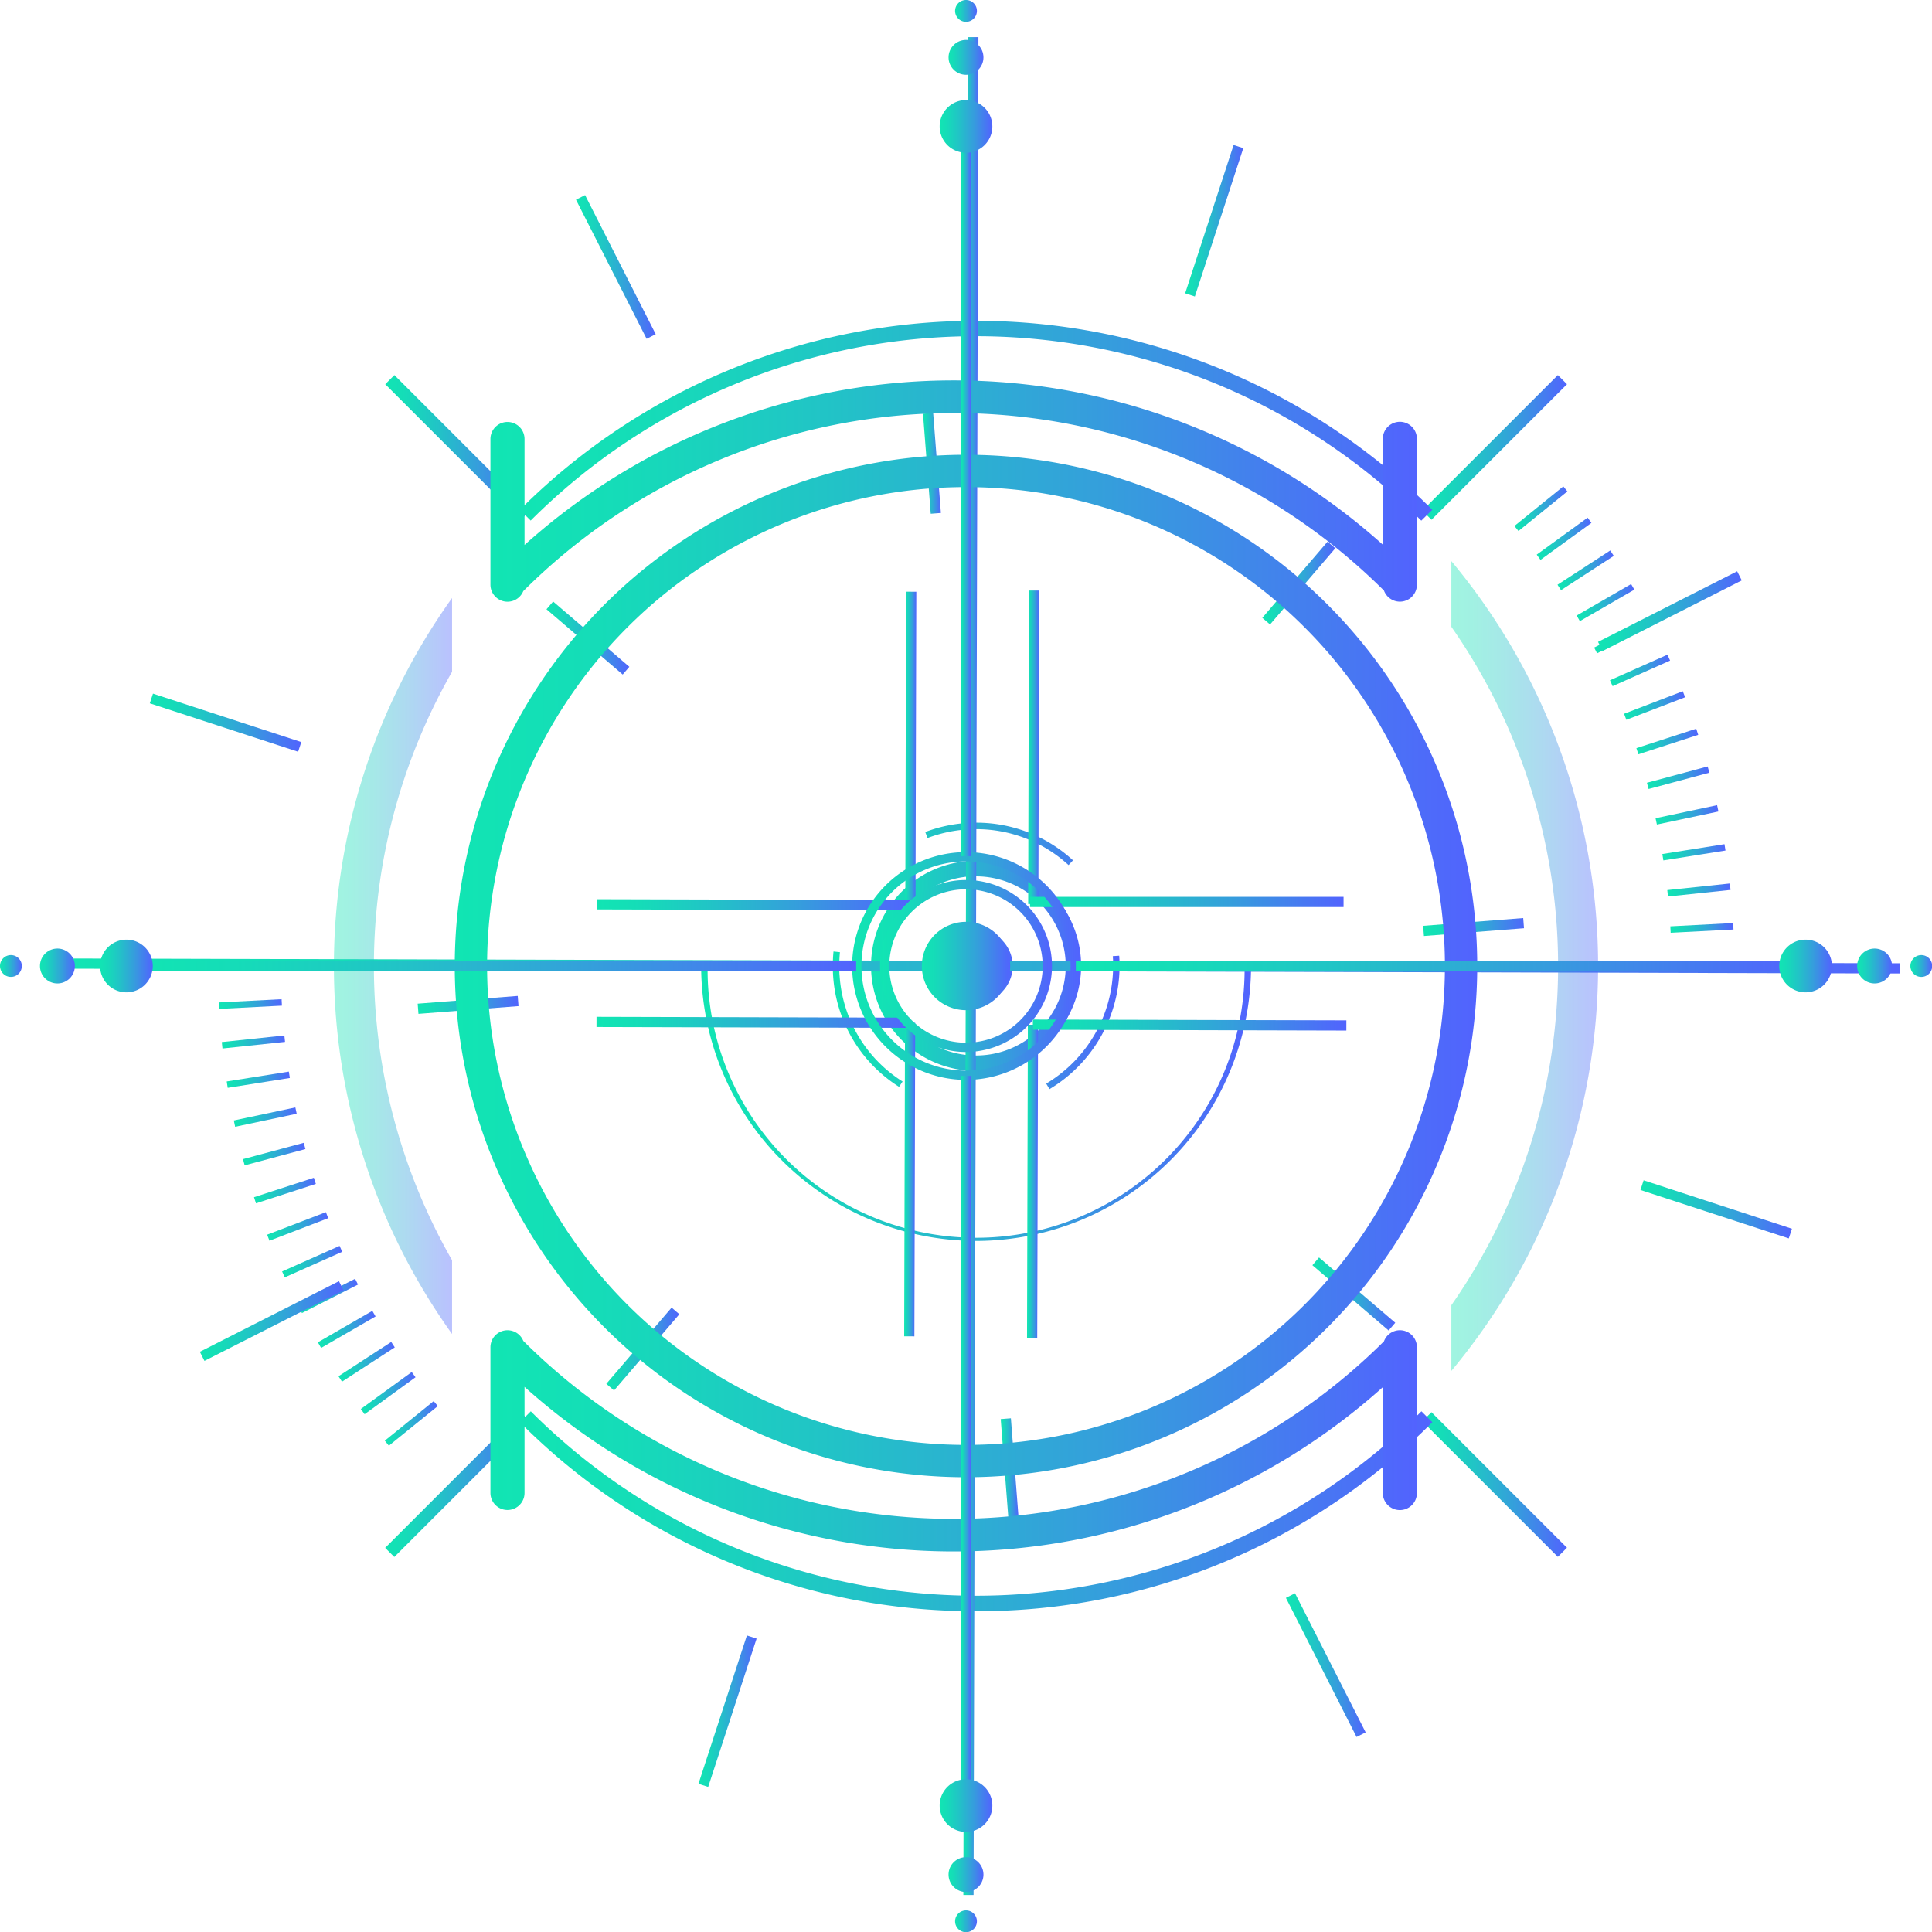 <svg xmlns="http://www.w3.org/2000/svg" xmlns:xlink="http://www.w3.org/1999/xlink" viewBox="0 0 490.72 490.72"><defs><style>.cls-1{mask:url(#mask);filter:url(#luminosity-noclip-15);}.cls-10,.cls-12,.cls-14,.cls-16,.cls-18,.cls-2,.cls-20,.cls-22,.cls-24,.cls-26,.cls-28,.cls-4,.cls-6,.cls-8{mix-blend-mode:multiply;}.cls-2{fill:url(#Безымянный_градиент_17);}.cls-3,.cls-7{mask:url(#mask-2);}.cls-3{filter:url(#luminosity-noclip-20);}.cls-4{fill:url(#linear-gradient);}.cls-27,.cls-5{mask:url(#mask-3);}.cls-5{filter:url(#luminosity-noclip-21);}.cls-6{fill:url(#linear-gradient-2);}.cls-7{filter:url(#luminosity-noclip-22);}.cls-8{fill:url(#linear-gradient-3);}.cls-15,.cls-9{mask:url(#mask-5);}.cls-9{filter:url(#luminosity-noclip-23);}.cls-10{fill:url(#linear-gradient-4);}.cls-11,.cls-17{mask:url(#mask-6);}.cls-11{filter:url(#luminosity-noclip-24);}.cls-12{fill:url(#linear-gradient-5);}.cls-13{mask:url(#mask-7);filter:url(#luminosity-noclip-16);}.cls-14{fill:url(#Безымянный_градиент_17-2);}.cls-15{filter:url(#luminosity-noclip-25);}.cls-16{fill:url(#linear-gradient-6);}.cls-17{filter:url(#luminosity-noclip-26);}.cls-18{fill:url(#linear-gradient-7);}.cls-19,.cls-21{mask:url(#mask-10);}.cls-19{filter:url(#luminosity-noclip-27);}.cls-20{fill:url(#linear-gradient-8);}.cls-21{filter:url(#luminosity-noclip-28);}.cls-22{fill:url(#linear-gradient-9);}.cls-23,.cls-25{mask:url(#mask-12);}.cls-23{filter:url(#luminosity-noclip-17);}.cls-24{fill:url(#linear-gradient-10);}.cls-25{filter:url(#luminosity-noclip-18);}.cls-26{fill:url(#linear-gradient-11);}.cls-27{filter:url(#luminosity-noclip-19);}.cls-28{fill:url(#linear-gradient-12);}.cls-29{opacity:0.2;}.cls-30{mask:url(#mask-15);}.cls-31{fill:url(#New_Gradient_Swatch_5);}.cls-32{fill:url(#New_Gradient_Swatch_5-2);}.cls-33{fill:url(#New_Gradient_Swatch_5-3);}.cls-34{fill:url(#New_Gradient_Swatch_5-4);}.cls-35{fill:url(#New_Gradient_Swatch_5-5);}.cls-36{fill:url(#New_Gradient_Swatch_5-6);}.cls-37{fill:url(#New_Gradient_Swatch_5-7);}.cls-38{fill:url(#New_Gradient_Swatch_5-8);}.cls-39{fill:url(#New_Gradient_Swatch_5-9);}.cls-40{fill:url(#New_Gradient_Swatch_5-10);}.cls-41{fill:url(#New_Gradient_Swatch_5-11);}.cls-42{fill:url(#New_Gradient_Swatch_5-12);}.cls-43{fill:url(#New_Gradient_Swatch_5-13);}.cls-44{fill:url(#New_Gradient_Swatch_5-14);}.cls-45{fill:url(#New_Gradient_Swatch_5-15);}.cls-46{fill:url(#New_Gradient_Swatch_5-16);}.cls-47{fill:url(#New_Gradient_Swatch_5-17);}.cls-48{fill:url(#New_Gradient_Swatch_5-18);}.cls-49{fill:url(#New_Gradient_Swatch_5-19);}.cls-50{fill:url(#New_Gradient_Swatch_5-20);}.cls-51{fill:url(#New_Gradient_Swatch_5-21);}.cls-52{fill:url(#New_Gradient_Swatch_5-22);}.cls-53{fill:url(#New_Gradient_Swatch_5-23);}.cls-54{fill:url(#New_Gradient_Swatch_5-24);}.cls-55{fill:url(#New_Gradient_Swatch_5-25);}.cls-56{fill:url(#New_Gradient_Swatch_5-26);}.cls-57{fill:url(#New_Gradient_Swatch_5-27);}.cls-58{fill:url(#New_Gradient_Swatch_5-28);}.cls-59{fill:url(#New_Gradient_Swatch_5-29);}.cls-60{fill:url(#New_Gradient_Swatch_5-30);}.cls-61{fill:url(#New_Gradient_Swatch_5-31);}.cls-62{fill:url(#New_Gradient_Swatch_5-32);}.cls-63{fill:url(#New_Gradient_Swatch_5-33);}.cls-64{fill:url(#New_Gradient_Swatch_5-34);}.cls-65{fill:url(#New_Gradient_Swatch_5-35);}.cls-66{fill:url(#New_Gradient_Swatch_5-36);}.cls-67{fill:url(#New_Gradient_Swatch_5-37);}.cls-68{fill:url(#New_Gradient_Swatch_5-38);}.cls-69{fill:url(#New_Gradient_Swatch_5-39);}.cls-70{mask:url(#mask-16);}.cls-71{fill:url(#New_Gradient_Swatch_5-40);}.cls-72{fill:url(#New_Gradient_Swatch_5-41);}.cls-73{fill:url(#New_Gradient_Swatch_5-42);}.cls-74{fill:url(#New_Gradient_Swatch_5-43);}.cls-75{fill:url(#New_Gradient_Swatch_5-44);}.cls-76{fill:url(#New_Gradient_Swatch_5-45);}.cls-77{fill:url(#New_Gradient_Swatch_5-46);}.cls-78{fill:url(#New_Gradient_Swatch_5-47);}.cls-79{fill:url(#New_Gradient_Swatch_5-48);}.cls-80{fill:url(#New_Gradient_Swatch_5-49);}.cls-81{fill:url(#New_Gradient_Swatch_5-50);}.cls-82{fill:url(#New_Gradient_Swatch_5-51);}.cls-83{fill:url(#New_Gradient_Swatch_5-52);}.cls-84{fill:url(#New_Gradient_Swatch_5-53);}.cls-85{fill:url(#New_Gradient_Swatch_5-54);}.cls-86{fill:url(#New_Gradient_Swatch_5-55);}.cls-87{fill:url(#New_Gradient_Swatch_5-56);}.cls-88{fill:url(#New_Gradient_Swatch_5-57);}.cls-89{fill:url(#New_Gradient_Swatch_5-58);}.cls-90{fill:url(#New_Gradient_Swatch_5-59);}.cls-91{fill:url(#New_Gradient_Swatch_5-60);}.cls-92{fill:url(#New_Gradient_Swatch_5-61);}.cls-93{fill:url(#New_Gradient_Swatch_5-62);}.cls-94{fill:url(#New_Gradient_Swatch_5-63);}.cls-95{fill:url(#New_Gradient_Swatch_5-64);}.cls-96{fill:url(#New_Gradient_Swatch_5-65);}.cls-97{fill:url(#New_Gradient_Swatch_5-66);}.cls-98{fill:url(#New_Gradient_Swatch_5-67);}.cls-99{fill:url(#New_Gradient_Swatch_5-68);}.cls-100{fill:url(#New_Gradient_Swatch_5-69);}.cls-101{mask:url(#mask-17);}.cls-102{fill:url(#New_Gradient_Swatch_5-70);}.cls-103{mask:url(#mask-18);}.cls-104{fill:url(#New_Gradient_Swatch_5-71);}.cls-105{fill:url(#New_Gradient_Swatch_5-72);}.cls-106{fill:url(#New_Gradient_Swatch_5-73);}.cls-107{fill:url(#New_Gradient_Swatch_5-74);}.cls-108{mask:url(#mask-19);}.cls-109{fill:url(#New_Gradient_Swatch_5-75);}.cls-110{mask:url(#mask-20);}.cls-111{fill:url(#New_Gradient_Swatch_5-76);}.cls-112{mask:url(#mask-21);}.cls-113{fill:url(#New_Gradient_Swatch_5-77);}.cls-114{mask:url(#mask-22);}.cls-115{fill:url(#New_Gradient_Swatch_5-78);}.cls-116{mask:url(#mask-23);}.cls-117{fill:url(#New_Gradient_Swatch_5-79);}.cls-118{mask:url(#mask-24);}.cls-119{fill:url(#New_Gradient_Swatch_5-80);}.cls-120{mask:url(#mask-25);}.cls-121{fill:url(#New_Gradient_Swatch_5-81);}.cls-122{mask:url(#mask-26);}.cls-123{fill:url(#New_Gradient_Swatch_5-82);}.cls-124{opacity:0.4;}.cls-125{fill:url(#New_Gradient_Swatch_5-83);}.cls-126{fill:url(#New_Gradient_Swatch_5-84);}.cls-127{fill:url(#New_Gradient_Swatch_5-85);}.cls-128{fill:url(#New_Gradient_Swatch_5-86);}.cls-129{fill:url(#New_Gradient_Swatch_5-87);}.cls-130{fill:url(#New_Gradient_Swatch_5-88);}.cls-131{fill:url(#New_Gradient_Swatch_5-89);}.cls-132{fill:url(#New_Gradient_Swatch_5-90);}.cls-133{fill:url(#New_Gradient_Swatch_5-91);}.cls-134{fill:url(#New_Gradient_Swatch_5-92);}.cls-135{fill:url(#New_Gradient_Swatch_5-93);}.cls-136{fill:url(#New_Gradient_Swatch_5-94);}.cls-137{fill:url(#New_Gradient_Swatch_5-95);}.cls-138{fill:url(#New_Gradient_Swatch_5-96);}.cls-139{fill:url(#New_Gradient_Swatch_5-97);}.cls-140{fill:url(#New_Gradient_Swatch_5-98);}.cls-141{fill:url(#New_Gradient_Swatch_5-99);}.cls-142{fill:url(#New_Gradient_Swatch_5-100);}.cls-143{mask:url(#mask-27);}.cls-144{fill:url(#New_Gradient_Swatch_5-117);}.cls-145{mask:url(#mask-28);}.cls-146{fill:url(#New_Gradient_Swatch_5-118);}.cls-147{filter:url(#luminosity-noclip-12);}.cls-148{filter:url(#luminosity-noclip-10);}.cls-149{filter:url(#luminosity-noclip-7);}.cls-150{filter:url(#luminosity-noclip-6);}.cls-151{filter:url(#luminosity-noclip-5);}.cls-152{filter:url(#luminosity-noclip-3);}.cls-153{filter:url(#luminosity-noclip-2);}.cls-154{filter:url(#luminosity-noclip);}</style><filter id="luminosity-noclip" x="55.35" y="-8436.55" width="385.16" height="32766" filterUnits="userSpaceOnUse" color-interpolation-filters="sRGB"><feFlood flood-color="#fff" result="bg"/><feBlend in="SourceGraphic" in2="bg"/></filter><mask id="mask" x="55.35" y="-8436.55" width="385.16" height="32766" maskUnits="userSpaceOnUse"><g class="cls-154"/></mask><radialGradient id="Безымянный_градиент_17" cx="247.93" cy="245.36" r="192.58" gradientUnits="userSpaceOnUse"><stop offset="0" stop-color="#fff"/><stop offset="0.12" stop-color="#fbfbfb"/><stop offset="0.25" stop-color="#eee"/><stop offset="0.37" stop-color="#dadada"/><stop offset="0.5" stop-color="#bcbcbc"/><stop offset="0.63" stop-color="#979797"/><stop offset="0.76" stop-color="#696969"/><stop offset="0.89" stop-color="#343434"/><stop offset="1"/></radialGradient><filter id="luminosity-noclip-2" x="282.87" y="-8436.55" width="91.37" height="32766" filterUnits="userSpaceOnUse" color-interpolation-filters="sRGB"><feFlood flood-color="#fff" result="bg"/><feBlend in="SourceGraphic" in2="bg"/></filter><mask id="mask-2" x="282.87" y="-8436.55" width="91.37" height="32766" maskUnits="userSpaceOnUse"><g class="cls-153"/></mask><linearGradient id="linear-gradient" x1="353.68" y1="205.4" x2="304.6" y2="254.48" gradientUnits="userSpaceOnUse"><stop offset="0" stop-color="#fff"/><stop offset="0.03" stop-color="#ededed"/><stop offset="0.14" stop-color="#b6b6b6"/><stop offset="0.26" stop-color="#868686"/><stop offset="0.37" stop-color="#5d5d5d"/><stop offset="0.49" stop-color="#3b3b3b"/><stop offset="0.61" stop-color="#212121"/><stop offset="0.73" stop-color="#0f0f0f"/><stop offset="0.86" stop-color="#040404"/><stop offset="1"/></linearGradient><filter id="luminosity-noclip-3" x="251.92" y="-8436.55" width="16.61" height="32766" filterUnits="userSpaceOnUse" color-interpolation-filters="sRGB"><feFlood flood-color="#fff" result="bg"/><feBlend in="SourceGraphic" in2="bg"/></filter><mask id="mask-3" x="251.92" y="-8436.55" width="16.61" height="32766" maskUnits="userSpaceOnUse"><g class="cls-152"/></mask><linearGradient id="linear-gradient-2" x1="285.61" y1="724.79" x2="236.4" y2="774" gradientTransform="matrix(1, 0, 0, -1, 0, 1079.74)" xlink:href="#linear-gradient"/><linearGradient id="linear-gradient-3" x1="353.68" y1="793.34" x2="304.6" y2="842.42" gradientTransform="matrix(1, 0, 0, -1, 0, 1079.74)" xlink:href="#linear-gradient"/><filter id="luminosity-noclip-5" x="220.69" y="-8436.55" width="16.61" height="32766" filterUnits="userSpaceOnUse" color-interpolation-filters="sRGB"><feFlood flood-color="#fff" result="bg"/><feBlend in="SourceGraphic" in2="bg"/></filter><mask id="mask-5" x="220.69" y="-8436.55" width="16.61" height="32766" maskUnits="userSpaceOnUse"><g class="cls-151"/></mask><linearGradient id="linear-gradient-4" x1="-129.01" y1="136.86" x2="-178.22" y2="186.06" gradientTransform="matrix(-1, 0, 0, 1, 74.6, 0)" xlink:href="#linear-gradient"/><filter id="luminosity-noclip-6" x="114.98" y="-8436.55" width="91.37" height="32766" filterUnits="userSpaceOnUse" color-interpolation-filters="sRGB"><feFlood flood-color="#fff" result="bg"/><feBlend in="SourceGraphic" in2="bg"/></filter><mask id="mask-6" x="114.98" y="-8436.55" width="91.37" height="32766" maskUnits="userSpaceOnUse"><g class="cls-150"/></mask><linearGradient id="linear-gradient-5" x1="-60.94" y1="205.4" x2="-110.02" y2="254.48" gradientTransform="matrix(-1, 0, 0, 1, 74.6, 0)" xlink:href="#linear-gradient"/><filter id="luminosity-noclip-7" x="175.17" y="-8436.55" width="142.83" height="32766" filterUnits="userSpaceOnUse" color-interpolation-filters="sRGB"><feFlood flood-color="#fff" result="bg"/><feBlend in="SourceGraphic" in2="bg"/></filter><mask id="mask-7" x="175.17" y="-8436.55" width="142.83" height="32766" maskUnits="userSpaceOnUse"><g class="cls-149"/></mask><radialGradient id="Безымянный_градиент_17-2" cx="246.59" cy="245.36" r="71.42" gradientTransform="translate(56.77 -46.15) rotate(12.07)" xlink:href="#Безымянный_градиент_17"/><linearGradient id="linear-gradient-6" x1="-129.01" y1="724.79" x2="-178.22" y2="774" gradientTransform="translate(74.6 1079.74) rotate(180)" xlink:href="#linear-gradient"/><linearGradient id="linear-gradient-7" x1="-60.94" y1="793.34" x2="-110.02" y2="842.42" gradientTransform="translate(74.6 1079.74) rotate(180)" xlink:href="#linear-gradient"/><filter id="luminosity-noclip-10" x="140.11" y="-8436.55" width="205.41" height="32766" filterUnits="userSpaceOnUse" color-interpolation-filters="sRGB"><feFlood flood-color="#fff" result="bg"/><feBlend in="SourceGraphic" in2="bg"/></filter><mask id="mask-10" x="140.11" y="-8436.55" width="205.41" height="32766" maskUnits="userSpaceOnUse"><g class="cls-148"/></mask><linearGradient id="linear-gradient-8" x1="242.82" y1="120.8" x2="242.82" y2="64.74" gradientUnits="userSpaceOnUse"><stop offset="0" stop-color="#fff"/><stop offset="0.01" stop-color="#f6f6f6"/><stop offset="0.05" stop-color="#c8c8c8"/><stop offset="0.09" stop-color="#9d9d9d"/><stop offset="0.14" stop-color="#777"/><stop offset="0.2" stop-color="#575757"/><stop offset="0.25" stop-color="#3b3b3b"/><stop offset="0.32" stop-color="#252525"/><stop offset="0.4" stop-color="#141414"/><stop offset="0.49" stop-color="#090909"/><stop offset="0.63" stop-color="#020202"/><stop offset="1"/></linearGradient><linearGradient id="linear-gradient-9" x1="-216.1" y1="1084.18" x2="-216.1" y2="1028.11" gradientTransform="translate(26.72 1454.28) rotate(180)" xlink:href="#linear-gradient-8"/><filter id="luminosity-noclip-12" x="159.13" y="-8436.55" width="166.19" height="32766" filterUnits="userSpaceOnUse" color-interpolation-filters="sRGB"><feFlood flood-color="#fff" result="bg"/><feBlend in="SourceGraphic" in2="bg"/></filter><mask id="mask-12" x="159.13" y="-8436.55" width="166.19" height="32766" maskUnits="userSpaceOnUse"><g class="cls-147"/></mask><linearGradient id="linear-gradient-10" x1="159.13" y1="330.54" x2="325.32" y2="330.54" gradientUnits="userSpaceOnUse"><stop offset="0.03"/><stop offset="0.07" stop-color="#212121"/><stop offset="0.16" stop-color="#646464"/><stop offset="0.26" stop-color="#9b9b9b"/><stop offset="0.34" stop-color="#c6c6c6"/><stop offset="0.41" stop-color="#e5e5e5"/><stop offset="0.48" stop-color="#f8f8f8"/><stop offset="0.52" stop-color="#fff"/><stop offset="0.56" stop-color="#f8f8f8"/><stop offset="0.62" stop-color="#e6e6e6"/><stop offset="0.7" stop-color="#c8c8c8"/><stop offset="0.77" stop-color="#9e9e9e"/><stop offset="0.86" stop-color="#696969"/><stop offset="0.95" stop-color="#282828"/><stop offset="1"/></linearGradient><linearGradient id="linear-gradient-11" x1="159.13" y1="160.18" x2="325.32" y2="160.18" xlink:href="#linear-gradient-10"/><linearGradient id="linear-gradient-12" x1="285.61" y1="136.86" x2="236.4" y2="186.06" xlink:href="#linear-gradient"/><filter id="luminosity-noclip-15" x="55.35" y="52.78" width="385.16" height="385.16" filterUnits="userSpaceOnUse" color-interpolation-filters="sRGB"><feFlood flood-color="#fff" result="bg"/><feBlend in="SourceGraphic" in2="bg"/></filter><mask id="mask-15" x="55.35" y="52.78" width="385.16" height="385.16" maskUnits="userSpaceOnUse"><g class="cls-1"><circle class="cls-2" cx="247.93" cy="245.36" r="192.58"/></g></mask><linearGradient id="New_Gradient_Swatch_5" x1="55.35" y1="245.36" x2="440.51" y2="245.36" gradientUnits="userSpaceOnUse"><stop offset="0" stop-color="#11e5b3"/><stop offset="0.14" stop-color="#15dcb8"/><stop offset="0.36" stop-color="#21c4c6"/><stop offset="0.64" stop-color="#359edc"/><stop offset="0.97" stop-color="#4f68fb"/><stop offset="1" stop-color="#5263fe"/></linearGradient><linearGradient id="New_Gradient_Swatch_5-2" x1="361.27" y1="113.65" x2="398.01" y2="113.65" gradientTransform="translate(191.56 -235.16) rotate(45)" xlink:href="#New_Gradient_Swatch_5"/><linearGradient id="New_Gradient_Swatch_5-3" x1="97.84" y1="377.07" x2="134.59" y2="377.07" gradientTransform="translate(300.69 28.27) rotate(45)" xlink:href="#New_Gradient_Swatch_5"/><linearGradient id="New_Gradient_Swatch_5-4" x1="361.27" y1="377.07" x2="398.01" y2="377.07" gradientTransform="translate(377.82 -158) rotate(45)" xlink:href="#New_Gradient_Swatch_5"/><linearGradient id="New_Gradient_Swatch_5-5" x1="97.84" y1="113.65" x2="134.59" y2="113.65" gradientTransform="translate(114.4 -48.89) rotate(45)" xlink:href="#New_Gradient_Swatch_5"/><linearGradient id="New_Gradient_Swatch_5-6" x1="238.64" y1="245.36" x2="257.22" y2="245.36" xlink:href="#New_Gradient_Swatch_5"/><linearGradient id="New_Gradient_Swatch_5-7" x1="132.05" y1="383.86" x2="363.81" y2="383.86" xlink:href="#New_Gradient_Swatch_5"/><linearGradient id="New_Gradient_Swatch_5-8" x1="132.05" y1="106.86" x2="363.8" y2="106.86" xlink:href="#New_Gradient_Swatch_5"/><linearGradient id="New_Gradient_Swatch_5-9" x1="221.25" y1="245.36" x2="274.6" y2="245.36" xlink:href="#New_Gradient_Swatch_5"/><linearGradient id="New_Gradient_Swatch_5-10" x1="211.53" y1="242.8" x2="284.33" y2="242.8" xlink:href="#New_Gradient_Swatch_5"/><linearGradient id="New_Gradient_Swatch_5-11" x1="55.35" y1="245.36" x2="71.33" y2="245.36" xlink:href="#New_Gradient_Swatch_5"/><linearGradient id="New_Gradient_Swatch_5-12" x1="424.53" y1="245.36" x2="440.51" y2="245.36" xlink:href="#New_Gradient_Swatch_5"/><linearGradient id="New_Gradient_Swatch_5-13" x1="55.57" y1="255.02" x2="71.61" y2="255.02" gradientTransform="translate(13.3 -2.95) rotate(2.97)" xlink:href="#New_Gradient_Swatch_5"/><linearGradient id="New_Gradient_Swatch_5-14" x1="424.24" y1="235.7" x2="440.29" y2="235.7" gradientTransform="translate(12.83 -22.14) rotate(2.98)" xlink:href="#New_Gradient_Swatch_5"/><linearGradient id="New_Gradient_Swatch_5-15" x1="56.31" y1="264.65" x2="72.38" y2="264.65" gradientTransform="translate(28.14 -5.29) rotate(6.03)" xlink:href="#New_Gradient_Swatch_5"/><linearGradient id="New_Gradient_Swatch_5-16" x1="423.48" y1="226.06" x2="439.54" y2="226.06" gradientTransform="translate(26.08 -44) rotate(6.02)" xlink:href="#New_Gradient_Swatch_5"/><linearGradient id="New_Gradient_Swatch_5-17" x1="57.59" y1="274.24" x2="73.63" y2="274.24" gradientTransform="translate(43.81 -6.9) rotate(9.02)" xlink:href="#New_Gradient_Swatch_5"/><linearGradient id="New_Gradient_Swatch_5-18" x1="422.23" y1="216.48" x2="438.27" y2="216.48" gradientTransform="translate(39.26 -64.77) rotate(9.02)" xlink:href="#New_Gradient_Swatch_5"/><linearGradient id="New_Gradient_Swatch_5-19" x1="59.38" y1="283.74" x2="75.36" y2="283.74" gradientTransform="translate(60.31 -7.8) rotate(11.97)" xlink:href="#New_Gradient_Swatch_5"/><linearGradient id="New_Gradient_Swatch_5-20" x1="420.5" y1="206.98" x2="436.47" y2="206.98" gradientTransform="translate(52.29 -84.43) rotate(11.98)" xlink:href="#New_Gradient_Swatch_5"/><linearGradient id="New_Gradient_Swatch_5-21" x1="61.7" y1="293.14" x2="77.56" y2="293.14" gradientTransform="translate(78.38 -8.03) rotate(15.03)" xlink:href="#New_Gradient_Swatch_5"/><linearGradient id="New_Gradient_Swatch_5-22" x1="418.3" y1="197.58" x2="434.16" y2="197.58" gradientTransform="translate(65.85 -103.81) rotate(15.04)" xlink:href="#New_Gradient_Swatch_5"/><linearGradient id="New_Gradient_Swatch_5-23" x1="64.52" y1="302.4" x2="80.22" y2="302.4" gradientTransform="translate(96.93 -7.57) rotate(17.99)" xlink:href="#New_Gradient_Swatch_5"/><linearGradient id="New_Gradient_Swatch_5-24" x1="415.63" y1="188.32" x2="431.34" y2="188.32" gradientTransform="translate(78.88 -121.6) rotate(17.99)" xlink:href="#New_Gradient_Swatch_5"/><linearGradient id="New_Gradient_Swatch_5-25" x1="67.84" y1="311.51" x2="83.35" y2="311.51" gradientTransform="translate(116.59 -6.41) rotate(20.99)" xlink:href="#New_Gradient_Swatch_5"/><linearGradient id="New_Gradient_Swatch_5-26" x1="412.51" y1="179.21" x2="428.01" y2="179.21" gradientTransform="translate(92.07 -138.64) rotate(20.99)" xlink:href="#New_Gradient_Swatch_5"/><linearGradient id="New_Gradient_Swatch_5-27" x1="71.66" y1="320.44" x2="86.93" y2="320.44" gradientTransform="translate(137.08 -4.57) rotate(23.98)" xlink:href="#New_Gradient_Swatch_5"/><linearGradient id="New_Gradient_Swatch_5-28" x1="408.93" y1="170.28" x2="424.19" y2="170.28" gradientTransform="translate(105.16 -154.6) rotate(23.98)" xlink:href="#New_Gradient_Swatch_5"/><linearGradient id="New_Gradient_Swatch_5-29" x1="75.96" y1="329.16" x2="90.95" y2="329.16" gradientTransform="translate(158.31 -2.06) rotate(26.96)" xlink:href="#New_Gradient_Swatch_5"/><linearGradient id="New_Gradient_Swatch_5-30" x1="404.91" y1="161.56" x2="419.89" y2="161.56" gradientTransform="translate(118.14 -169.48) rotate(26.97)" xlink:href="#New_Gradient_Swatch_5"/><linearGradient id="New_Gradient_Swatch_5-31" x1="80.74" y1="337.66" x2="95.4" y2="337.66" gradientTransform="translate(180.75 1.24) rotate(30.02)" xlink:href="#New_Gradient_Swatch_5"/><linearGradient id="New_Gradient_Swatch_5-32" x1="400.46" y1="153.06" x2="415.12" y2="153.06" gradientTransform="translate(131.34 -183.53) rotate(30.03)" xlink:href="#New_Gradient_Swatch_5"/><linearGradient id="New_Gradient_Swatch_5-33" x1="85.97" y1="345.9" x2="100.26" y2="345.9" gradientTransform="translate(203.53 5.13) rotate(33.02)" xlink:href="#New_Gradient_Swatch_5"/><linearGradient id="New_Gradient_Swatch_5-34" x1="395.59" y1="144.82" x2="409.89" y2="144.82" gradientTransform="translate(143.94 -196.05) rotate(33.01)" xlink:href="#New_Gradient_Swatch_5"/><linearGradient id="New_Gradient_Swatch_5-35" x1="91.64" y1="353.86" x2="105.54" y2="353.86" gradientTransform="translate(226.69 9.58) rotate(35.98)" xlink:href="#New_Gradient_Swatch_5"/><linearGradient id="New_Gradient_Swatch_5-36" x1="390.32" y1="136.86" x2="404.21" y2="136.86" gradientTransform="translate(156.19 -207.28) rotate(35.98)" xlink:href="#New_Gradient_Swatch_5"/><linearGradient id="New_Gradient_Swatch_5-37" x1="97.75" y1="361.53" x2="111.2" y2="361.53" gradientTransform="translate(250.81 14.82) rotate(39)" xlink:href="#New_Gradient_Swatch_5"/><linearGradient id="New_Gradient_Swatch_5-38" x1="384.66" y1="129.19" x2="398.11" y2="129.19" gradientTransform="translate(168.53 -217.52) rotate(39)" xlink:href="#New_Gradient_Swatch_5"/><linearGradient id="New_Gradient_Swatch_5-39" x1="178.09" y1="280.28" x2="317.76" y2="280.28" xlink:href="#New_Gradient_Swatch_5"/><filter id="luminosity-noclip-16" x="175.17" y="173.94" width="142.83" height="142.83" filterUnits="userSpaceOnUse" color-interpolation-filters="sRGB"><feFlood flood-color="#fff" result="bg"/><feBlend in="SourceGraphic" in2="bg"/></filter><mask id="mask-16" x="175.17" y="173.94" width="142.83" height="142.83" maskUnits="userSpaceOnUse"><g class="cls-13"><circle class="cls-14" cx="246.59" cy="245.36" r="71.4" transform="translate(-45.86 57) rotate(-12.07)"/></g></mask><linearGradient id="New_Gradient_Swatch_5-40" x1="175.17" y1="245.36" x2="318" y2="245.36" gradientTransform="translate(56.77 -46.15) rotate(12.07)" xlink:href="#New_Gradient_Swatch_5"/><linearGradient id="New_Gradient_Swatch_5-41" x1="244.67" y1="245.36" x2="248.5" y2="245.36" gradientTransform="translate(491.32 -1.86) rotate(89.85)" xlink:href="#New_Gradient_Swatch_5"/><linearGradient id="New_Gradient_Swatch_5-42" x1="10.64" y1="245.36" x2="482.54" y2="245.36" gradientTransform="translate(491.3 -1.88) rotate(89.85)" xlink:href="#New_Gradient_Swatch_5"/><linearGradient id="New_Gradient_Swatch_5-43" x1="261.14" y1="189.78" x2="263.93" y2="189.78" gradientTransform="translate(451.65 -73.23) rotate(89.85)" xlink:href="#New_Gradient_Swatch_5"/><linearGradient id="New_Gradient_Swatch_5-44" x1="262.43" y1="229.7" x2="342.06" y2="229.7" gradientTransform="translate(531.15 -73.15) rotate(89.85)" xlink:href="#New_Gradient_Swatch_5"/><linearGradient id="New_Gradient_Swatch_5-45" x1="229.93" y1="190.1" x2="232.73" y2="190.1" gradientTransform="translate(420.84 -41.72) rotate(89.85)" xlink:href="#New_Gradient_Swatch_5"/><linearGradient id="New_Gradient_Swatch_5-46" x1="151.59" y1="229.81" x2="231.23" y2="229.81" gradientTransform="translate(420.71 37.79) rotate(89.85)" xlink:href="#New_Gradient_Swatch_5"/><linearGradient id="New_Gradient_Swatch_5-47" x1="260.85" y1="300.07" x2="263.64" y2="300.07" gradientTransform="translate(561.64 37.06) rotate(89.85)" xlink:href="#New_Gradient_Swatch_5"/><linearGradient id="New_Gradient_Swatch_5-48" x1="262.35" y1="260.36" x2="341.98" y2="260.36" gradientTransform="translate(561.73 -42.49) rotate(89.85)" xlink:href="#New_Gradient_Swatch_5"/><linearGradient id="New_Gradient_Swatch_5-49" x1="229.64" y1="299.59" x2="232.44" y2="299.59" gradientTransform="translate(530.04 67.79) rotate(89.85)" xlink:href="#New_Gradient_Swatch_5"/><linearGradient id="New_Gradient_Swatch_5-50" x1="151.51" y1="259.67" x2="231.15" y2="259.67" gradientTransform="translate(450.5 67.66) rotate(89.85)" xlink:href="#New_Gradient_Swatch_5"/><linearGradient id="New_Gradient_Swatch_5-51" x1="146.3" y1="67.8" x2="166.55" y2="67.8" gradientTransform="translate(47.65 -63.48) rotate(26.92)" xlink:href="#New_Gradient_Swatch_5"/><linearGradient id="New_Gradient_Swatch_5-52" x1="326.63" y1="422.91" x2="346.88" y2="422.91" gradientTransform="translate(227.98 -106.64) rotate(26.92)" xlink:href="#New_Gradient_Swatch_5"/><linearGradient id="New_Gradient_Swatch_5-53" x1="38.04" y1="183.56" x2="76.52" y2="183.56" gradientTransform="translate(214.01 72.15) rotate(71.92)" xlink:href="#New_Gradient_Swatch_5"/><linearGradient id="New_Gradient_Swatch_5-54" x1="416.66" y1="307.15" x2="455.13" y2="307.15" gradientTransform="translate(592.62 -202.54) rotate(71.92)" xlink:href="#New_Gradient_Swatch_5"/><linearGradient id="New_Gradient_Swatch_5-55" x1="50.78" y1="335.52" x2="87.29" y2="335.52" gradientTransform="translate(159.35 5.09) rotate(26.91)" xlink:href="#New_Gradient_Swatch_5"/><linearGradient id="New_Gradient_Swatch_5-56" x1="405.89" y1="155.19" x2="442.4" y2="155.19" gradientTransform="translate(116.19 -175.18) rotate(26.91)" xlink:href="#New_Gradient_Swatch_5"/><linearGradient id="New_Gradient_Swatch_5-57" x1="177.41" y1="434.66" x2="192.17" y2="434.66" gradientTransform="translate(540.63 124.08) rotate(71.92)" xlink:href="#New_Gradient_Swatch_5"/><linearGradient id="New_Gradient_Swatch_5-58" x1="301.01" y1="56.05" x2="315.76" y2="56.05" gradientTransform="translate(265.93 -254.5) rotate(71.91)" xlink:href="#New_Gradient_Swatch_5"/><linearGradient id="New_Gradient_Swatch_5-59" x1="138.8" y1="162.05" x2="159.84" y2="162.05" gradientTransform="translate(175.27 -56.77) rotate(49.42)" xlink:href="#New_Gradient_Swatch_5"/><linearGradient id="New_Gradient_Swatch_5-60" x1="333.34" y1="328.66" x2="354.38" y2="328.66" gradientTransform="translate(369.8 -146.29) rotate(49.42)" xlink:href="#New_Gradient_Swatch_5"/><linearGradient id="New_Gradient_Swatch_5-61" x1="106.1" y1="255.23" x2="131.71" y2="255.23" gradientTransform="translate(20.08 -8.42) rotate(4.43)" xlink:href="#New_Gradient_Swatch_5"/><linearGradient id="New_Gradient_Swatch_5-62" x1="361.47" y1="235.48" x2="387.08" y2="235.48" gradientTransform="matrix(1, 0.08, -0.08, 1, 19.34, -28.25)" xlink:href="#New_Gradient_Swatch_5"/><linearGradient id="New_Gradient_Swatch_5-63" x1="154.01" y1="342.63" x2="172.55" y2="342.63" gradientTransform="translate(317.26 -4.28) rotate(49.41)" xlink:href="#New_Gradient_Swatch_5"/><linearGradient id="New_Gradient_Swatch_5-64" x1="320.62" y1="148.09" x2="339.17" y2="148.09" gradientTransform="translate(227.83 -198.82) rotate(49.43)" xlink:href="#New_Gradient_Swatch_5"/><linearGradient id="New_Gradient_Swatch_5-65" x1="254.19" y1="373.05" x2="258.73" y2="373.05" gradientTransform="translate(29.52 -18.66) rotate(4.42)" xlink:href="#New_Gradient_Swatch_5"/><linearGradient id="New_Gradient_Swatch_5-66" x1="234.44" y1="117.67" x2="238.99" y2="117.67" gradientTransform="translate(9.78 -17.9) rotate(4.42)" xlink:href="#New_Gradient_Swatch_5"/><linearGradient id="New_Gradient_Swatch_5-67" x1="115.51" y1="245.36" x2="375.21" y2="245.36" xlink:href="#New_Gradient_Swatch_5"/><linearGradient id="New_Gradient_Swatch_5-68" x1="124.57" y1="124.75" x2="359.89" y2="124.75" xlink:href="#New_Gradient_Swatch_5"/><linearGradient id="New_Gradient_Swatch_5-69" x1="124.57" y1="365.97" x2="359.89" y2="365.97" xlink:href="#New_Gradient_Swatch_5"/><filter id="luminosity-noclip-17" x="159.13" y="310.71" width="166.19" height="39.67" filterUnits="userSpaceOnUse" color-interpolation-filters="sRGB"><feFlood flood-color="#fff" result="bg"/><feBlend in="SourceGraphic" in2="bg"/></filter><mask id="mask-17" x="159.13" y="310.71" width="166.19" height="39.67" maskUnits="userSpaceOnUse"><g class="cls-23"><path class="cls-24" d="M319.44,312.6a109.38,109.38,0,0,1-154.4.09,3.05,3.05,0,0,0-5.91,1.07v26.13a3.06,3.06,0,0,0,6.12,0v-19a115.2,115.2,0,0,0,154-.05v19a3.06,3.06,0,0,0,6.11,0V313.76a3.06,3.06,0,0,0-5.88-1.16Z"/></g></mask><linearGradient id="New_Gradient_Swatch_5-70" x1="159.13" y1="330.54" x2="325.32" y2="330.54" xlink:href="#New_Gradient_Swatch_5"/><filter id="luminosity-noclip-18" x="159.13" y="140.34" width="166.19" height="39.67" filterUnits="userSpaceOnUse" color-interpolation-filters="sRGB"><feFlood flood-color="#fff" result="bg"/><feBlend in="SourceGraphic" in2="bg"/></filter><mask id="mask-18" x="159.13" y="140.34" width="166.19" height="39.67" maskUnits="userSpaceOnUse"><g class="cls-25"><path class="cls-26" d="M319.44,178.12A109.38,109.38,0,0,0,165,178a3.05,3.05,0,0,1-5.91-1.07V150.83a3.06,3.06,0,1,1,6.12,0v19a115.2,115.2,0,0,1,154,.05v-19a3.06,3.06,0,1,1,6.11,0V177a3.06,3.06,0,0,1-5.88,1.16Z"/></g></mask><linearGradient id="New_Gradient_Swatch_5-71" x1="159.13" y1="160.18" x2="325.32" y2="160.18" xlink:href="#New_Gradient_Swatch_5"/><linearGradient id="New_Gradient_Swatch_5-72" x1="234.14" y1="245.36" x2="256.58" y2="245.36" xlink:href="#New_Gradient_Swatch_5"/><linearGradient id="New_Gradient_Swatch_5-73" x1="223.52" y1="245.36" x2="267.2" y2="245.36" xlink:href="#New_Gradient_Swatch_5"/><linearGradient id="New_Gradient_Swatch_5-74" x1="216.44" y1="245.36" x2="274.28" y2="245.36" xlink:href="#New_Gradient_Swatch_5"/><filter id="luminosity-noclip-19" x="251.92" y="116.64" width="16.61" height="91.2" filterUnits="userSpaceOnUse" color-interpolation-filters="sRGB"><feFlood flood-color="#fff" result="bg"/><feBlend in="SourceGraphic" in2="bg"/></filter><mask id="mask-19" x="251.92" y="116.64" width="16.61" height="91.2" maskUnits="userSpaceOnUse"><g class="cls-27"><path class="cls-28" d="M268.53,207.84V119.78a137.92,137.92,0,0,0-16.61-3.14v84.94A42.61,42.61,0,0,1,268.53,207.84Z"/></g></mask><linearGradient id="New_Gradient_Swatch_5-75" x1="251.92" y1="162.24" x2="268.53" y2="162.24" xlink:href="#New_Gradient_Swatch_5"/><filter id="luminosity-noclip-20" x="282.87" y="222.83" width="91.37" height="15.39" filterUnits="userSpaceOnUse" color-interpolation-filters="sRGB"><feFlood flood-color="#fff" result="bg"/><feBlend in="SourceGraphic" in2="bg"/></filter><mask id="mask-20" x="282.87" y="222.83" width="91.37" height="15.39" maskUnits="userSpaceOnUse"><g class="cls-3"><path class="cls-4" d="M288.35,238.23h85.89a145.28,145.28,0,0,0-3.13-15.4H282.87A44.62,44.62,0,0,1,288.35,238.23Z"/></g></mask><linearGradient id="New_Gradient_Swatch_5-76" x1="282.87" y1="230.53" x2="374.24" y2="230.53" xlink:href="#New_Gradient_Swatch_5"/><filter id="luminosity-noclip-21" x="251.92" y="283.97" width="16.61" height="91.2" filterUnits="userSpaceOnUse" color-interpolation-filters="sRGB"><feFlood flood-color="#fff" result="bg"/><feBlend in="SourceGraphic" in2="bg"/></filter><mask id="mask-21" x="251.92" y="283.97" width="16.61" height="91.2" maskUnits="userSpaceOnUse"><g class="cls-5"><path class="cls-6" d="M268.53,284V372a137.92,137.92,0,0,1-16.61,3.14V290.23A42.76,42.76,0,0,0,268.53,284Z"/></g></mask><linearGradient id="New_Gradient_Swatch_5-77" x1="251.92" y1="329.57" x2="268.53" y2="329.57" xlink:href="#New_Gradient_Swatch_5"/><filter id="luminosity-noclip-22" x="282.87" y="253.58" width="91.37" height="15.39" filterUnits="userSpaceOnUse" color-interpolation-filters="sRGB"><feFlood flood-color="#fff" result="bg"/><feBlend in="SourceGraphic" in2="bg"/></filter><mask id="mask-22" x="282.87" y="253.58" width="91.37" height="15.39" maskUnits="userSpaceOnUse"><g class="cls-7"><path class="cls-8" d="M288.35,253.58h85.89A144.59,144.59,0,0,1,371.11,269H282.87A44.56,44.56,0,0,0,288.35,253.58Z"/></g></mask><linearGradient id="New_Gradient_Swatch_5-78" x1="282.87" y1="261.28" x2="374.24" y2="261.28" xlink:href="#New_Gradient_Swatch_5"/><filter id="luminosity-noclip-23" x="220.69" y="116.64" width="16.61" height="91.2" filterUnits="userSpaceOnUse" color-interpolation-filters="sRGB"><feFlood flood-color="#fff" result="bg"/><feBlend in="SourceGraphic" in2="bg"/></filter><mask id="mask-23" x="220.69" y="116.64" width="16.61" height="91.2" maskUnits="userSpaceOnUse"><g class="cls-9"><path class="cls-10" d="M220.69,207.84V119.78a137.92,137.92,0,0,1,16.61-3.14v84.94A42.49,42.49,0,0,0,220.69,207.84Z"/></g></mask><linearGradient id="New_Gradient_Swatch_5-79" x1="220.69" y1="162.24" x2="237.3" y2="162.24" xlink:href="#New_Gradient_Swatch_5"/><filter id="luminosity-noclip-24" x="114.98" y="222.83" width="91.37" height="15.39" filterUnits="userSpaceOnUse" color-interpolation-filters="sRGB"><feFlood flood-color="#fff" result="bg"/><feBlend in="SourceGraphic" in2="bg"/></filter><mask id="mask-24" x="114.98" y="222.83" width="91.37" height="15.39" maskUnits="userSpaceOnUse"><g class="cls-11"><path class="cls-12" d="M200.87,238.23H115a145.26,145.26,0,0,1,3.12-15.4h88.24A44.6,44.6,0,0,0,200.87,238.23Z"/></g></mask><linearGradient id="New_Gradient_Swatch_5-80" x1="114.98" y1="230.53" x2="206.34" y2="230.53" xlink:href="#New_Gradient_Swatch_5"/><filter id="luminosity-noclip-25" x="220.69" y="283.97" width="16.61" height="91.2" filterUnits="userSpaceOnUse" color-interpolation-filters="sRGB"><feFlood flood-color="#fff" result="bg"/><feBlend in="SourceGraphic" in2="bg"/></filter><mask id="mask-25" x="220.69" y="283.97" width="16.61" height="91.2" maskUnits="userSpaceOnUse"><g class="cls-15"><path class="cls-16" d="M220.69,284V372a137.92,137.92,0,0,0,16.61,3.14V290.23A42.65,42.65,0,0,1,220.69,284Z"/></g></mask><linearGradient id="New_Gradient_Swatch_5-81" x1="220.69" y1="329.57" x2="237.3" y2="329.57" xlink:href="#New_Gradient_Swatch_5"/><filter id="luminosity-noclip-26" x="114.98" y="253.58" width="91.37" height="15.39" filterUnits="userSpaceOnUse" color-interpolation-filters="sRGB"><feFlood flood-color="#fff" result="bg"/><feBlend in="SourceGraphic" in2="bg"/></filter><mask id="mask-26" x="114.98" y="253.58" width="91.37" height="15.39" maskUnits="userSpaceOnUse"><g class="cls-17"><path class="cls-18" d="M200.87,253.58H115A144.57,144.57,0,0,0,118.1,269h88.24A44.55,44.55,0,0,1,200.87,253.58Z"/></g></mask><linearGradient id="New_Gradient_Swatch_5-82" x1="114.98" y1="261.28" x2="206.34" y2="261.28" xlink:href="#New_Gradient_Swatch_5"/><linearGradient id="New_Gradient_Swatch_5-83" x1="368.64" y1="245.36" x2="405.91" y2="245.36" xlink:href="#New_Gradient_Swatch_5"/><linearGradient id="New_Gradient_Swatch_5-84" x1="84.81" y1="245.36" x2="114.82" y2="245.36" xlink:href="#New_Gradient_Swatch_5"/><linearGradient id="New_Gradient_Swatch_5-85" x1="244.18" y1="125.77" x2="246.54" y2="125.77" xlink:href="#New_Gradient_Swatch_5"/><linearGradient id="New_Gradient_Swatch_5-86" x1="238.67" y1="32.11" x2="252.05" y2="32.11" xlink:href="#New_Gradient_Swatch_5"/><linearGradient id="New_Gradient_Swatch_5-87" x1="240.93" y1="14.57" x2="249.79" y2="14.57" xlink:href="#New_Gradient_Swatch_5"/><linearGradient id="New_Gradient_Swatch_5-88" x1="242.59" y1="2.77" x2="248.13" y2="2.77" xlink:href="#New_Gradient_Swatch_5"/><linearGradient id="New_Gradient_Swatch_5-89" x1="244.18" y1="364.95" x2="246.54" y2="364.95" xlink:href="#New_Gradient_Swatch_5"/><linearGradient id="New_Gradient_Swatch_5-90" x1="238.67" y1="458.61" x2="252.05" y2="458.61" xlink:href="#New_Gradient_Swatch_5"/><linearGradient id="New_Gradient_Swatch_5-91" x1="240.93" y1="476.15" x2="249.79" y2="476.15" xlink:href="#New_Gradient_Swatch_5"/><linearGradient id="New_Gradient_Swatch_5-92" x1="242.59" y1="487.95" x2="248.13" y2="487.95" xlink:href="#New_Gradient_Swatch_5"/><linearGradient id="New_Gradient_Swatch_5-93" x1="273.27" y1="245.36" x2="456.64" y2="245.36" xlink:href="#New_Gradient_Swatch_5"/><linearGradient id="New_Gradient_Swatch_5-94" x1="451.92" y1="245.36" x2="465.3" y2="245.36" xlink:href="#New_Gradient_Swatch_5"/><linearGradient id="New_Gradient_Swatch_5-95" x1="471.72" y1="245.36" x2="480.57" y2="245.36" xlink:href="#New_Gradient_Swatch_5"/><linearGradient id="New_Gradient_Swatch_5-96" x1="485.19" y1="245.36" x2="490.72" y2="245.36" xlink:href="#New_Gradient_Swatch_5"/><linearGradient id="New_Gradient_Swatch_5-97" x1="34.08" y1="245.36" x2="217.45" y2="245.36" xlink:href="#New_Gradient_Swatch_5"/><linearGradient id="New_Gradient_Swatch_5-98" x1="25.42" y1="245.36" x2="38.8" y2="245.36" xlink:href="#New_Gradient_Swatch_5"/><linearGradient id="New_Gradient_Swatch_5-99" x1="10.15" y1="245.36" x2="19" y2="245.36" xlink:href="#New_Gradient_Swatch_5"/><linearGradient id="New_Gradient_Swatch_5-100" x1="0" y1="245.36" x2="5.53" y2="245.36" xlink:href="#New_Gradient_Swatch_5"/><filter id="luminosity-noclip-27" x="140.11" y="64.74" width="205.41" height="56.07" filterUnits="userSpaceOnUse" color-interpolation-filters="sRGB"><feFlood flood-color="#fff" result="bg"/><feBlend in="SourceGraphic" in2="bg"/></filter><mask id="mask-27" x="140.11" y="64.74" width="205.41" height="56.07" maskUnits="userSpaceOnUse"><g class="cls-19"><path class="cls-20" d="M140.9,90.9l-.79,29.9s96-71.62,205.42,0V88.54S247.15,33.44,140.9,90.9Z"/></g></mask><linearGradient id="New_Gradient_Swatch_5-117" x1="140.11" y1="92.77" x2="345.53" y2="92.77" xlink:href="#New_Gradient_Swatch_5"/><filter id="luminosity-noclip-28" x="140.11" y="370.1" width="205.41" height="56.07" filterUnits="userSpaceOnUse" color-interpolation-filters="sRGB"><feFlood flood-color="#fff" result="bg"/><feBlend in="SourceGraphic" in2="bg"/></filter><mask id="mask-28" x="140.11" y="370.1" width="205.41" height="56.07" maskUnits="userSpaceOnUse"><g class="cls-21"><path class="cls-22" d="M344.74,400l.79-29.91s-96,71.62-205.42,0v32.27S238.49,457.46,344.74,400Z"/></g></mask><linearGradient id="New_Gradient_Swatch_5-118" x1="140.11" y1="398.13" x2="345.53" y2="398.13" xlink:href="#New_Gradient_Swatch_5"/></defs><title>circle_12_green_blue</title><g id="Layer_2" data-name="Layer 2"><g id="Layer_1-2" data-name="Layer 1"><g class="cls-29"><g class="cls-30"><circle class="cls-31" cx="247.93" cy="245.36" r="192.58"/></g></g><rect class="cls-32" x="355.3" y="112.01" width="48.68" height="3.28" transform="translate(30.83 301.73) rotate(-45)"/><rect class="cls-33" x="91.87" y="375.43" width="48.69" height="3.28" transform="translate(-232.6 192.64) rotate(-45)"/><rect class="cls-34" x="378" y="352.73" width="3.28" height="48.68" transform="translate(-155.44 378.88) rotate(-45)"/><rect class="cls-35" x="114.58" y="89.31" width="3.28" height="48.68" transform="translate(-46.32 115.46) rotate(-45)"/><path class="cls-36" d="M257.22,245.36a9.29,9.29,0,1,1-9.29-9.29A9.29,9.29,0,0,1,257.22,245.36Z"/><path class="cls-37" d="M247.93,409.24a162.83,162.83,0,0,1-115.88-48l2.77-2.77a160,160,0,0,0,226.22,0l2.77,2.77A162.82,162.82,0,0,1,247.93,409.24Z"/><path class="cls-38" d="M134.81,132.24l-2.76-2.76a163.88,163.88,0,0,1,231.75,0L361,132.24a160,160,0,0,0-226.23,0Z"/><path class="cls-39" d="M247.93,272a26.68,26.68,0,1,1,26.67-26.68A26.71,26.71,0,0,1,247.93,272Zm0-49.45a22.77,22.77,0,1,0,22.76,22.77A22.8,22.8,0,0,0,247.93,222.59Z"/><path class="cls-40" d="M266.57,276.63l-.84-1.4a34.93,34.93,0,0,0,17-29.83c0-.84,0-1.69-.09-2.54l1.63-.11c.07.88.1,1.77.1,2.65A36.58,36.58,0,0,1,266.57,276.63Zm-38.21-.58A36.07,36.07,0,0,1,211.62,248c-.06-.88-.09-1.77-.09-2.65,0-1.22.06-2.46.18-3.67l1.63.17c-.11,1.15-.17,2.33-.17,3.5,0,.84,0,1.69.09,2.54a34.46,34.46,0,0,0,16,26.81Zm43.05-56.32A34.64,34.64,0,0,0,248,210.6c-.85,0-1.7,0-2.54.09a34.53,34.53,0,0,0-9.87,2.17l-.58-1.53a36.74,36.74,0,0,1,10.33-2.28c.88-.06,1.77-.09,2.66-.09a36.24,36.24,0,0,1,24.54,9.56Z"/><rect class="cls-41" x="55.35" y="244.54" width="15.98" height="1.64"/><rect class="cls-42" x="424.53" y="244.54" width="15.98" height="1.64"/><rect class="cls-43" x="55.6" y="254.2" width="15.98" height="1.64" transform="translate(-13.13 3.64) rotate(-2.97)"/><rect class="cls-44" x="424.28" y="234.88" width="15.98" height="1.64" transform="translate(-11.66 22.78) rotate(-2.98)"/><rect class="cls-45" x="56.36" y="263.84" width="15.98" height="1.64" transform="translate(-27.43 8.22) rotate(-6.03)"/><rect class="cls-46" x="423.52" y="225.25" width="15.98" height="1.64" transform="translate(-21.32 46.49) rotate(-6.02)"/><rect class="cls-47" x="57.62" y="273.42" width="15.98" height="1.64" transform="translate(-42.19 13.68) rotate(-9.02)"/><rect class="cls-48" x="422.26" y="215.66" width="15.98" height="1.64" transform="translate(-28.62 70.13) rotate(-9.02)"/><rect class="cls-49" x="59.38" y="282.92" width="15.98" height="1.64" transform="translate(-57.38 20.14) rotate(-11.97)"/><rect class="cls-50" x="420.5" y="206.16" width="15.98" height="1.64" transform="translate(-33.63 93.44) rotate(-11.98)"/><rect class="cls-51" x="61.64" y="292.32" width="15.98" height="1.64" transform="translate(-73.62 28.08) rotate(-15.03)"/><rect class="cls-52" x="418.24" y="196.76" width="15.98" height="1.64" transform="translate(-36.66 117.33) rotate(-15.04)"/><rect class="cls-53" x="64.38" y="301.58" width="15.98" height="1.64" transform="translate(-89.86 37.13) rotate(-17.99)"/><rect class="cls-54" x="415.5" y="187.5" width="15.98" height="1.64" transform="translate(-37.46 140.02) rotate(-17.99)"/><rect class="cls-55" x="67.61" y="310.69" width="15.98" height="1.64" transform="translate(-106.56 47.75) rotate(-20.99)"/><rect class="cls-56" x="412.27" y="178.39" width="15.98" height="1.64" transform="translate(-36.31 162.42) rotate(-20.99)"/><rect class="cls-57" x="71.3" y="319.62" width="15.98" height="1.64" transform="translate(-123.39 59.89) rotate(-23.98)"/><rect class="cls-58" x="408.57" y="169.46" width="15.98" height="1.64" transform="translate(-33.25 184) rotate(-23.98)"/><rect class="cls-59" x="75.46" y="328.34" width="15.98" height="1.64" transform="translate(-140.17 73.61) rotate(-26.96)"/><rect class="cls-60" x="404.41" y="160.74" width="15.98" height="1.64" transform="translate(-28.42 204.63) rotate(-26.97)"/><rect class="cls-61" x="80.08" y="336.84" width="15.98" height="1.64" transform="translate(-157.12 89.36) rotate(-30.02)"/><rect class="cls-62" x="399.8" y="152.24" width="15.98" height="1.64" transform="translate(-21.86 224.62) rotate(-30.03)"/><rect class="cls-63" x="85.13" y="345.08" width="15.98" height="1.64" transform="translate(-173.45 106.61) rotate(-33.02)"/><rect class="cls-64" x="394.75" y="144" width="15.98" height="1.64" transform="translate(-13.88 242.82) rotate(-33.01)"/><rect class="cls-65" x="90.6" y="353.04" width="15.98" height="1.64" transform="translate(-189.08 125.42) rotate(-35.98)"/><rect class="cls-66" x="389.28" y="136.04" width="15.98" height="1.64" transform="translate(-4.62 259.49) rotate(-35.98)"/><rect class="cls-67" x="96.48" y="360.71" width="15.98" height="1.64" transform="translate(-204.24 146.32) rotate(-39)"/><rect class="cls-68" x="383.39" y="128.37" width="15.98" height="1.64" transform="translate(5.92 275.11) rotate(-39)"/><path class="cls-69" d="M247.93,315.19a69.91,69.91,0,0,1-69.84-69.83h1.64a68.2,68.2,0,1,0,136.39,0h1.64A69.91,69.91,0,0,1,247.93,315.19Z"/><g class="cls-29"><g class="cls-70"><circle class="cls-71" cx="246.59" cy="245.36" r="71.4" transform="translate(-45.86 57) rotate(-12.07)"/></g></g><rect class="cls-72" x="10.64" y="244.06" width="471.89" height="2.59" transform="translate(0.6 491.32) rotate(-89.85)"/><rect class="cls-73" x="245.3" y="9.41" width="2.59" height="471.89" transform="translate(0.58 491.3) rotate(-89.85)"/><rect class="cls-74" x="222.72" y="188.49" width="79.63" height="2.59" transform="translate(72.08 451.84) rotate(-89.85)"/><rect class="cls-75" x="300.95" y="189.89" width="2.59" height="79.63" transform="matrix(0, -1, 1, 0, 71.74, 531.34)"/><rect class="cls-76" x="191.51" y="188.8" width="79.63" height="2.59" transform="translate(40.64 420.94) rotate(-89.85)"/><rect class="cls-77" x="190.12" y="189.99" width="2.59" height="79.63" transform="translate(-38.9 420.61) rotate(-89.85)"/><rect class="cls-78" x="222.43" y="298.77" width="79.63" height="2.59" transform="translate(-38.49 561.55) rotate(-89.85)"/><rect class="cls-79" x="300.87" y="220.54" width="2.59" height="79.63" transform="translate(41.01 561.84) rotate(-89.85)"/><rect class="cls-80" x="191.23" y="298.3" width="79.63" height="2.59" transform="translate(-69.14 529.87) rotate(-89.85)"/><rect class="cls-81" x="190.04" y="219.85" width="2.59" height="79.63" transform="translate(-68.84 450.32) rotate(-89.85)"/><rect class="cls-82" x="155.13" y="47.99" width="2.59" height="39.63" transform="translate(-13.75 78.17) rotate(-26.92)"/><rect class="cls-83" x="335.46" y="403.1" width="2.59" height="39.63" transform="translate(-154.99 198.31) rotate(-26.92)"/><rect class="cls-84" x="55.99" y="163.75" width="2.59" height="39.63" transform="translate(-134.99 181.05) rotate(-71.92)"/><rect class="cls-85" x="434.6" y="287.34" width="2.59" height="39.63" transform="translate(8.64 626.22) rotate(-71.92)"/><rect class="cls-86" x="49.22" y="334.23" width="39.63" height="2.59" transform="translate(-144.4 67.59) rotate(-26.91)"/><rect class="cls-87" x="404.33" y="153.9" width="39.63" height="2.59" transform="translate(-24.31 208.8) rotate(-26.91)"/><rect class="cls-88" x="164.98" y="433.37" width="39.63" height="2.59" transform="translate(-285.76 475.41) rotate(-71.92)"/><rect class="cls-89" x="288.57" y="54.76" width="39.63" height="2.59" transform="translate(159.37 331.8) rotate(-71.91)"/><rect class="cls-90" x="148.03" y="149.31" width="2.59" height="25.49" transform="translate(-70.89 170.05) rotate(-49.42)"/><rect class="cls-91" x="342.57" y="315.92" width="2.59" height="25.49" transform="translate(-129.44 376.03) rotate(-49.42)"/><rect class="cls-92" x="106.16" y="253.94" width="25.49" height="2.59" transform="translate(-19.37 9.95) rotate(-4.43)"/><rect class="cls-93" x="361.53" y="234.19" width="25.49" height="2.59" transform="translate(-17.1 29.66) rotate(-4.44)"/><rect class="cls-94" x="150.54" y="341.33" width="25.49" height="2.59" transform="translate(-203.15 243.72) rotate(-49.41)"/><rect class="cls-95" x="317.15" y="146.79" width="25.49" height="2.59" transform="translate(2.85 302.37) rotate(-49.43)"/><rect class="cls-96" x="255.17" y="360.3" width="2.59" height="25.49" transform="translate(-28 20.88) rotate(-4.42)"/><rect class="cls-97" x="235.42" y="104.93" width="2.59" height="25.49" transform="translate(-8.37 18.6) rotate(-4.42)"/><path class="cls-98" d="M245.36,115.51A129.85,129.85,0,1,0,375.21,245.36,129.84,129.84,0,0,0,245.36,115.51Zm0,251.49A121.64,121.64,0,1,1,367,245.36,121.64,121.64,0,0,1,245.36,367Z"/><path class="cls-99" d="M132.9,150.15A154.87,154.87,0,0,1,351.52,150a4.32,4.32,0,0,0,8.37-1.53v-37a4.33,4.33,0,0,0-8.66,0v26.87a163.13,163.13,0,0,0-218,.08V111.51a4.33,4.33,0,0,0-8.66,0v37a4.33,4.33,0,0,0,8.33,1.65Z"/><path class="cls-100" d="M132.9,340.57a154.87,154.87,0,0,0,218.62.12,4.32,4.32,0,0,1,8.37,1.53v37a4.33,4.33,0,0,1-8.66,0V352.34a163.13,163.13,0,0,1-218-.08V379.2a4.33,4.33,0,1,1-8.66,0v-37a4.33,4.33,0,0,1,8.33-1.65Z"/><g class="cls-101"><path class="cls-102" d="M319.44,312.6a109.38,109.38,0,0,1-154.4.09,3.05,3.05,0,0,0-5.91,1.07v26.13a3.06,3.06,0,0,0,6.12,0v-19a115.2,115.2,0,0,0,154-.05v19a3.06,3.06,0,0,0,6.11,0V313.76a3.06,3.06,0,0,0-5.88-1.16Z"/></g><g class="cls-103"><path class="cls-104" d="M319.44,178.12A109.38,109.38,0,0,0,165,178a3.05,3.05,0,0,1-5.91-1.07V150.83a3.06,3.06,0,1,1,6.12,0v19a115.2,115.2,0,0,1,154,.05v-19a3.06,3.06,0,1,1,6.11,0V177a3.06,3.06,0,0,1-5.88,1.16Z"/></g><path class="cls-105" d="M256.58,245.36a11.22,11.22,0,1,1-11.22-11.22A11.22,11.22,0,0,1,256.58,245.36Z"/><path class="cls-106" d="M245.36,267.2a21.84,21.84,0,1,1,21.84-21.84A21.87,21.87,0,0,1,245.36,267.2Zm0-41.32a19.48,19.48,0,1,0,19.48,19.48A19.5,19.5,0,0,0,245.36,225.88Z"/><path class="cls-107" d="M245.36,274.28a28.92,28.92,0,1,1,28.92-28.92A28.95,28.95,0,0,1,245.36,274.28Zm0-55.48a26.56,26.56,0,1,0,26.56,26.56A26.58,26.58,0,0,0,245.36,218.8Z"/><g class="cls-108"><path class="cls-109" d="M268.53,207.84V119.78a137.92,137.92,0,0,0-16.61-3.14v84.94A42.61,42.61,0,0,1,268.53,207.84Z"/></g><g class="cls-110"><path class="cls-111" d="M288.35,238.23h85.89a145.28,145.28,0,0,0-3.13-15.4H282.87A44.62,44.62,0,0,1,288.35,238.23Z"/></g><g class="cls-112"><path class="cls-113" d="M268.53,284V372a137.92,137.92,0,0,1-16.61,3.14V290.23A42.76,42.76,0,0,0,268.53,284Z"/></g><g class="cls-114"><path class="cls-115" d="M288.35,253.58h85.89A144.59,144.59,0,0,1,371.11,269H282.87A44.56,44.56,0,0,0,288.35,253.58Z"/></g><g class="cls-116"><path class="cls-117" d="M220.69,207.84V119.78a137.92,137.92,0,0,1,16.61-3.14v84.94A42.49,42.49,0,0,0,220.69,207.84Z"/></g><g class="cls-118"><path class="cls-119" d="M200.87,238.23H115a145.26,145.26,0,0,1,3.12-15.4h88.24A44.6,44.6,0,0,0,200.87,238.23Z"/></g><g class="cls-120"><path class="cls-121" d="M220.69,284V372a137.92,137.92,0,0,0,16.61,3.14V290.23A42.65,42.65,0,0,1,220.69,284Z"/></g><g class="cls-122"><path class="cls-123" d="M200.87,253.58H115A144.57,144.57,0,0,0,118.1,269h88.24A44.55,44.55,0,0,1,200.87,253.58Z"/></g><g class="cls-124"><path class="cls-125" d="M368.64,142.52v16.69a150.44,150.44,0,0,1,0,172.3V348.2a160.52,160.52,0,0,0,0-205.68Z"/><path class="cls-126" d="M114.82,320.09a150.59,150.59,0,0,1,0-149.46V151.89a160.57,160.57,0,0,0,0,186.94Z"/></g><rect class="cls-127" x="244.18" y="34.08" width="2.36" height="183.38"/><path class="cls-128" d="M252.05,32.11a6.69,6.69,0,1,1-6.69-6.69A6.7,6.7,0,0,1,252.05,32.11Z"/><circle class="cls-129" cx="245.36" cy="14.57" r="4.43"/><path class="cls-130" d="M248.13,2.77A2.77,2.77,0,1,1,245.36,0,2.77,2.77,0,0,1,248.13,2.77Z"/><rect class="cls-131" x="244.18" y="273.27" width="2.36" height="183.38"/><path class="cls-132" d="M238.67,458.61a6.69,6.69,0,1,1,6.69,6.69A6.7,6.7,0,0,1,238.67,458.61Z"/><path class="cls-133" d="M240.93,476.15a4.43,4.43,0,1,1,4.43,4.42A4.43,4.43,0,0,1,240.93,476.15Z"/><path class="cls-134" d="M242.59,488a2.77,2.77,0,1,1,2.77,2.77A2.76,2.76,0,0,1,242.59,488Z"/><rect class="cls-135" x="273.27" y="244.18" width="183.38" height="2.36"/><path class="cls-136" d="M458.61,252.05a6.69,6.69,0,1,1,6.69-6.69A6.7,6.7,0,0,1,458.61,252.05Z"/><path class="cls-137" d="M476.15,249.79a4.43,4.43,0,1,1,4.42-4.43A4.43,4.43,0,0,1,476.15,249.79Z"/><path class="cls-138" d="M488,248.13a2.77,2.77,0,1,1,2.77-2.77A2.76,2.76,0,0,1,488,248.13Z"/><rect class="cls-139" x="34.08" y="244.18" width="183.38" height="2.36"/><path class="cls-140" d="M32.11,238.67a6.69,6.69,0,1,1-6.69,6.69A6.7,6.7,0,0,1,32.11,238.67Z"/><path class="cls-141" d="M14.57,240.93a4.43,4.43,0,1,1-4.42,4.43A4.43,4.43,0,0,1,14.57,240.93Z"/><path class="cls-142" d="M2.77,242.59A2.77,2.77,0,1,1,0,245.36,2.76,2.76,0,0,1,2.77,242.59Z"/><rect class="cls-127" x="244.18" y="34.08" width="2.36" height="183.38"/><path class="cls-128" d="M252.05,32.11a6.69,6.69,0,1,1-6.69-6.69A6.7,6.7,0,0,1,252.05,32.11Z"/><circle class="cls-129" cx="245.36" cy="14.57" r="4.43"/><path class="cls-130" d="M248.13,2.77A2.77,2.77,0,1,1,245.36,0,2.77,2.77,0,0,1,248.13,2.77Z"/><rect class="cls-131" x="244.18" y="273.27" width="2.36" height="183.38"/><path class="cls-132" d="M238.67,458.61a6.69,6.69,0,1,1,6.69,6.69A6.7,6.7,0,0,1,238.67,458.61Z"/><path class="cls-133" d="M240.93,476.15a4.43,4.43,0,1,1,4.43,4.42A4.43,4.43,0,0,1,240.93,476.15Z"/><path class="cls-134" d="M242.59,488a2.77,2.77,0,1,1,2.77,2.77A2.76,2.76,0,0,1,242.59,488Z"/><rect class="cls-135" x="273.27" y="244.18" width="183.38" height="2.36"/><path class="cls-136" d="M458.61,252.05a6.69,6.69,0,1,1,6.69-6.69A6.7,6.7,0,0,1,458.61,252.05Z"/><path class="cls-137" d="M476.15,249.79a4.43,4.43,0,1,1,4.42-4.43A4.43,4.43,0,0,1,476.15,249.79Z"/><path class="cls-138" d="M488,248.13a2.77,2.77,0,1,1,2.77-2.77A2.76,2.76,0,0,1,488,248.13Z"/><rect class="cls-139" x="34.08" y="244.18" width="183.38" height="2.36"/><path class="cls-140" d="M32.11,238.67a6.69,6.69,0,1,1-6.69,6.69A6.7,6.7,0,0,1,32.11,238.67Z"/><path class="cls-141" d="M14.57,240.93a4.43,4.43,0,1,1-4.42,4.43A4.43,4.43,0,0,1,14.57,240.93Z"/><path class="cls-142" d="M2.77,242.59A2.77,2.77,0,1,1,0,245.36,2.76,2.76,0,0,1,2.77,242.59Z"/><g class="cls-143"><path class="cls-144" d="M140.9,90.9l-.79,29.9s96-71.62,205.42,0V88.54S247.15,33.44,140.9,90.9Z"/></g><g class="cls-145"><path class="cls-146" d="M344.74,400l.79-29.91s-96,71.62-205.42,0v32.27S238.49,457.46,344.74,400Z"/></g></g></g></svg>